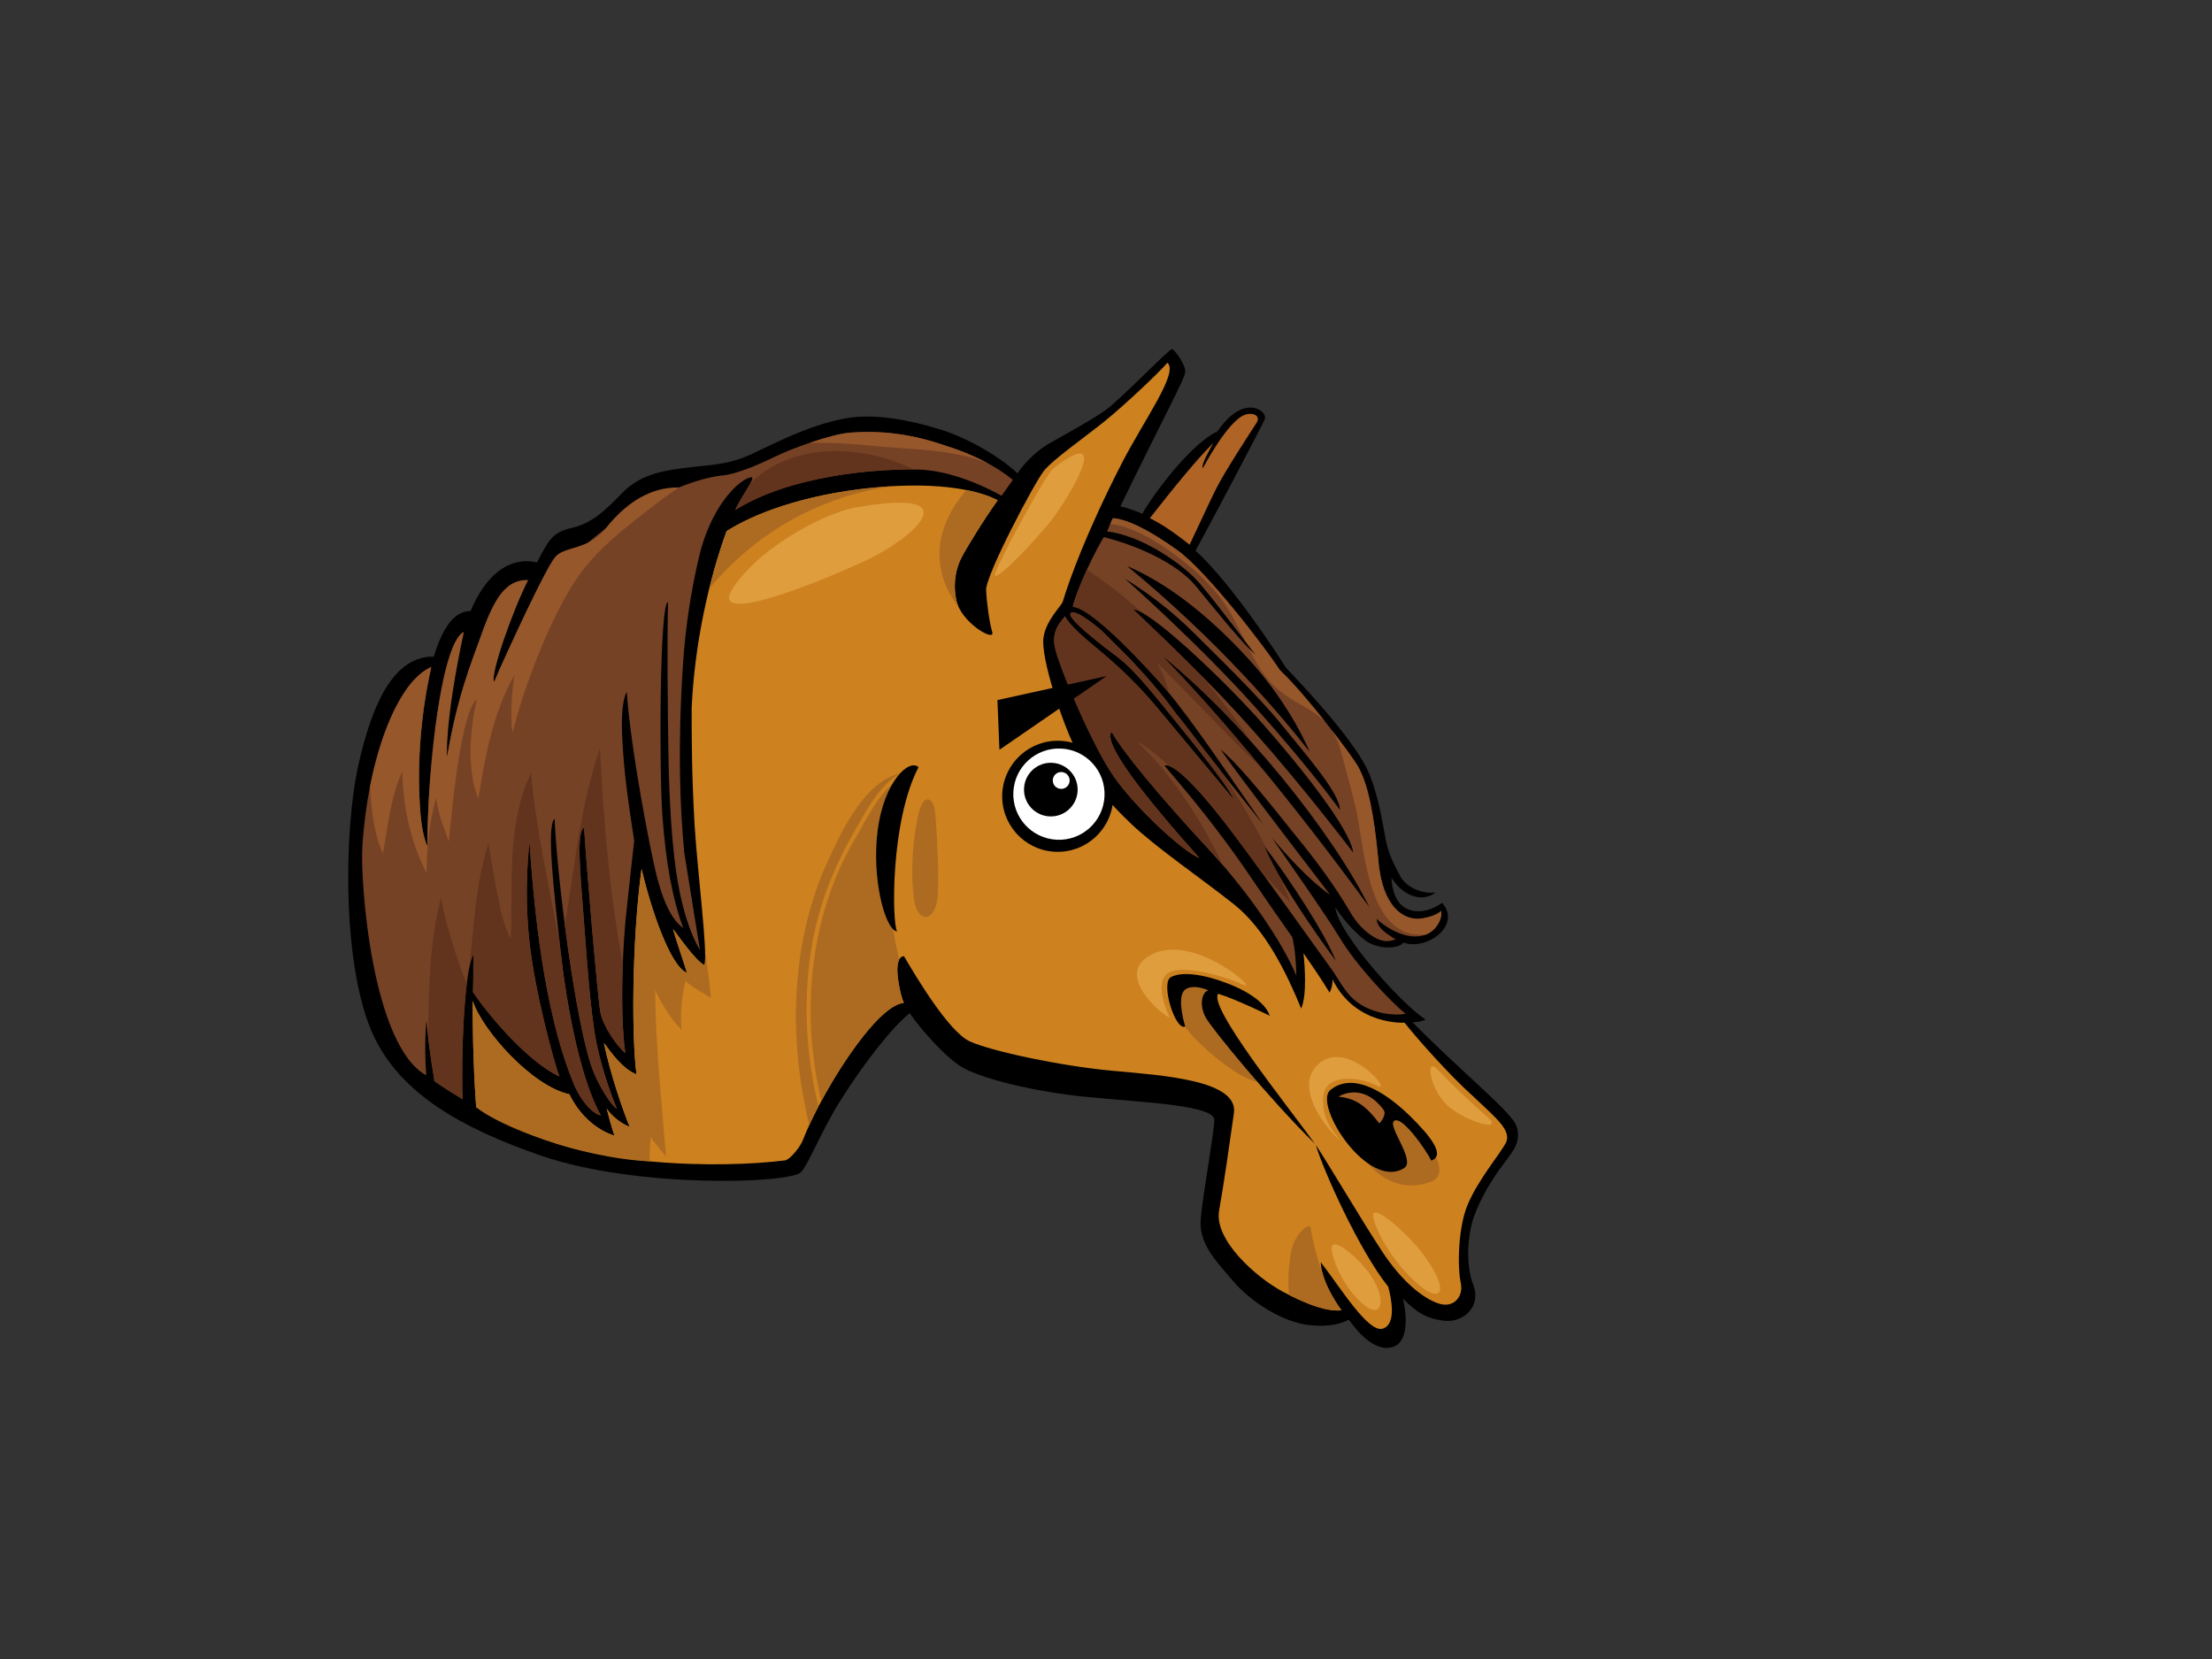 <?xml version="1.0" encoding="utf-8"?>
<!-- Generator: Adobe Illustrator 17.0.0, SVG Export Plug-In . SVG Version: 6.00 Build 0)  -->
<!DOCTYPE svg PUBLIC "-//W3C//DTD SVG 1.1//EN" "http://www.w3.org/Graphics/SVG/1.1/DTD/svg11.dtd">
<svg version="1.1" id="Layer_1" xmlns="http://www.w3.org/2000/svg" xmlns:xlink="http://www.w3.org/1999/xlink" x="0px" y="0px"
	 width="800px" height="600px" viewBox="0 0 800 600" enable-background="new 0 0 800 600" xml:space="preserve">
<rect x="0" y="0" width="800" height="600" fill="#333333" stroke="none"/>
<g>
	<path d="M195.737,417.971c-28.551-9.862-50.872-22.32-60.728-43.601c-11.222-24.219-10.898-73.704-5.191-98.617
		s13.759-37.192,25.472-38.259c1.067,0,1.067,0,1.601,0c3.199-10.65,7.463-16.516,13.323-16.516
		c4.792-11.724,13.13-20.011,23.983-17.582c4.255-7.991,5.363-10.79,12.459-12.436c7.087-1.647,11.527-5.575,18.496-12.793
		c6.961-7.224,16.643-8.191,23.776-9.093c7.134-0.902,12.95-0.92,19.922-3.577c6.975-2.656,22.166-11.777,37.77-14.323
		c10.052-1.635,22.401,0.77,32.789,3.938c10.387,3.167,21.698,9.69,28.628,16.087c0.537-1.07,5.062-7.222,11.779-11.021
		c6.712-3.802,14.439-7.98,19.762-11.656c5.32-3.673,23.435-22.549,24.318-22.292c0.892,0.255,5.067,5.708,4.752,8.427
		c-0.319,2.719-7.989,16.516-23.446,48.489c2.66,0.532,5.329,1.597,7.991,2.663c1.07-2.663,16.032-24.615,27.182-29.838
		c9.242-13.907,18.491-7.449,16.967-4.154c-1.521,3.294-19.638,37.749-24.961,47.315c13.185,11.968,31.652,40.414,32.531,42.189
		c15.822,16.513,27.012,30.456,30.309,38.56c3.288,8.109,4.689,16.974,5.822,23.186c1.142,6.204,3.423,10.134,5.449,13.932
		c2.026,3.798,7.854,6.462,12.74,5.755c-4.631,3.747-11.857,1.468-15.986-5.329c0,0-0.051,7.683,4.637,10.722
		c4.689,3.039,10.769,0.634,13.681-1.646c7.22,8.363-5.825,17.479-14.057,14.367c-1.526,2.478-9.389,2.56-13.808-0.818
		c-4.815-3.673-8.49-8.482-10.769-11.904c1.139,9.753,24.281,35.268,32.634,40.583c-2.278,1.139-4.743,0.95-4.743,0.95
		c18.909,19.169,36.441,32.832,37.77,37.955c1.323,5.123-0.568,7.782-4.935,13.478c-4.365,5.693-8.425,12.868-10.571,18.861
		c-2.143,6.003-3.283,16.82-0.249,24.787c3.036,7.971-3.791,13.667-10.436,12.908c-6.643-0.755-10.138-3.123-14.995-7.967
		c1.331,5.31,2.281,15.75-3.767,17.481c-5.839,1.683-11.587-3.987-15.845-9.903c-2.129,1.065-5.997,2.874-14.551,1.925
		c-8.554-0.951-20.143-7.6-27.173-15.77c-7.027-8.172-12.568-13.97-11.805-22.71c0.757-8.74,4.669-30.079,4.935-35.532
		c0.267-5.453-24.677-6.416-45.4-8.39c-20.726-1.973-39.626-7.056-45.899-10.855c-6.272-3.803-14.697-13.528-18.895-19.506
		c-5.524,4.224-16.318,17.414-25.83,32.842c-6.095,9.887-10.97,22.128-13.506,24.663
		C285.515,428.099,230.078,429.836,195.737,417.971z"/>
	<path fill="#764225" d="M271.639,172.592c-4.686,0.888-14.691,10.866-18.878,29.011c-2.66,11.528-4.812,23.937-5.819,39.624
		c-1.839,28.734-1.062,50.625,0.534,67.139l5.667,35.239c-2.786-4.689-5.825-12.29-7.98-24.449
		c-2.158-12.163-3.165-30.15-3.423-46.49c-0.249-16.342-0.505-41.552-0.126-54.883c-3.039-0.601-3.289,60.457-2.023,77.56
		c1.263,17.099,3.676,29.947,7.518,40.317c-2.829-2.192-6.252-5.99-9.546-18.658c-2.316-8.915-9.546-46.447-10.869-66.715
		c0,0-2.304,2.618-1.67,16.173c0.631,13.552,2.278,23.939,4.339,37.644c-0.534,4.263-1.595,14.388-3.194,29.307
		c-1.575,18.305-1.523,37.299-0.003,47.436c-2.789-2.155-7.983-9.489-8.996-14.568c-1.018-5.079-5.328-55.991-5.928-66.972
		c-2.812,1.608-1.423,15.919-0.281,30.867c1.139,14.95,2.534,36.231,4.815,47.252c2.278,11.02,6.112,20.544,7.32,23.618
		c-2.126-1.324-6.404-8.159-8.582-13.739c-6.338-16.215-13.182-71.065-13.925-91.194c-3.154,2.547-0.014,28.364,2.135,47.744
		c2.155,19.386,7.03,46.018,14.574,59.537c-2.657-0.507-6.953-4.57-9.782-11.367c-8.973-21.568-13.779-52.982-15.985-87.386
		c0,0-2.101,15.274-0.204,34.529c1.905,19.254,9.423,46.43,11.021,50.163c-12.175-5.62-27.11-24.066-31.282-30.558
		c0.212-5.967-0.006-9.218,0.215-13.641c-3.415,5.165-4.583,37.361-3.974,52.441c-3.46-2.079-6.864-4.255-10.189-6.551
		c-1.595-9.673-2.574-17.655-2.887-21.908c0,0-0.938,7.863-0.089,19.799c-19.65-10.909-23.851-69.906-23.107-82.428
		c1.773-30.146,11.905-59.663,24.952-65.237c-4.304,19.206-5.194,38.004-3.891,53.265c0.72,8.428,2.499,11.467,2.499,11.467
		c0-29.837,4.43-56.229,11.888-72.747c-7.079,33.099-4.789,40.502-4.789,40.502c1.891-10.951,4.295-21.846,9.492-36.157
		c5.193-14.313,10.754-20.331,19.807-27.789c-5.366,10.307-13.977,34.628-12.25,36.77c4.729-11.136,8.703-19.609,21.311-36.77
		c15.977-21.743,46.634-36.437,61.274-37.833c4.955-0.472,12.844-3.796,19.3-6.964c6.465-3.165,20.399-7.978,26.531-8.486
		c11.73-0.967,22.915,0.528,35.17,4.793c10.124,3.199,18.118,7.462,23.98,12.255c-1.274,1.695-2.987,4.244-4.098,5.755
		c-0.023-0.011-15.452-9.123-30.008-9.483c-14.557-0.363-45.997,1.881-66.275,14.609
		C267.412,180.529,273.842,172.173,271.639,172.592z"/>
	<path fill="#AF6325" d="M439.835,176.75c3.162-6.326,12.947-21.26,14.594-23.793c1.65-2.534-1.113-3.886-3.925-3.041
		c-6.336,1.902-15.458,19.381-15.458,19.381c-0.886-1.014,2.657-6.934,3.728-9.065c-5.86,5.862-13.323,14.921-22.915,27.176
		c5.329,2.664,9.593,5.861,14.387,9.59C434.512,187.942,437.703,181.011,439.835,176.75z"/>
	<path fill="#764225" d="M484.598,339.269c-5.661-9.444-23.98-35.166-24.513-36.228c13.156,15.776,20.938,20.522,20.938,20.522
		c-13.854-18.116-32.126-41.839-39.587-52.496c5.329,4.261,13.856,14.383,26.112,29.836c12.786,15.457,18.252,24.713,21.314,29.842
		c3.062,5.126,9.056,10.125,13.323,9.592c1.062,0,1.595-0.535,2.663-0.535c-4.436-2.659-6.841-4.687-6.93-7.455
		c1.595,1.597,10.094,8.466,17.695,5.678c3.954-1.452,6.129-5.971,5.598-8.552c-1.42,1.334-4.588,2.524-8.261,2.854
		c-7.346,0-13.438-6.914-14.499-21.832c-1.601-16.514-3.73-27.176-7.46-33.569c-2.04-3.573-17.94-24.911-28.074-34.538
		c-5.762-8.755-26.605-35.849-36.99-43.325c-10.387-7.47-18.287-11.297-23.435-11.653c-0.637,1.141-1.523,3.548-2.086,4.794
		c12.978,1.544,27.805,12.185,33.377,18.647c5.569,6.459,20.439,26.109,20.439,26.109c-4.353-3.565-15.374-17.247-21.833-25.099
		c-6.462-7.853-20.401-14.413-33.19-17.607c-5.575,9.244-11.148,23.178-11.148,25.208c8.666,0.968,25.21,19.635,34.206,30.528
		c8.993,10.894,21.311,29.067,34.634,48.253c-19.716-24.509-29.839-38.365-31.44-39.965c-3.733-5.332-9.056-11.72-16.516-19.717
		c-3.2-3.195-6.396-6.393-10.126-10.12c-0.531-0.535-8.697-7.614-11.191-6.933c-3.618,0.993,12.014,12.668,17.053,16.522
		c5.041,3.852,11.122,11.198,18.471,20.318c7.346,9.123,20.901,25.591,23.093,30.836c-5.859-6.928-20.054-24.121-28.034-33.622
		c-7.986-9.499-15.581-16.214-22.169-21.663c-6.588-5.446-9.504-8.483-10.895-11.019c-1.607,2.317-4.436,4.56-3.796,10.261
		c0.628,5.699,13.564,36.377,21.486,47.721c8.35,11.954,26.003,27.896,30.935,29.416c-20.688-23.154-34.921-41.565-31.756-45.608
		c4.264,7.459,16.519,22.383,36.235,43.694c12.967,14.08,25.538,32.242,30.605,44.502c-0.086-4.689-0.407-9.35-1.478-13.93
		c-3.822-5.426-8.172-11.596-13.297-19.173c-14.918-22.376-28.088-36.978-32.883-42.837c2.901-1.191,11.44,7.158,22.261,21.202
		c10.815,14.044,33.782,46.501,37.575,51.626c3.796,5.122,5.561,10.1,11.033,13.496c5.478,3.396,12.123,4.154,16.298,3.396
		C502.279,361.709,490.262,348.717,484.598,339.269z"/>
	<path fill="#CD811F" d="M290.445,412.152c-1.105,2.877-4.815,7.303-6.519,7.519c-11.504,1.462-30.051,2.125-48.949,0.347
		c-14.077-1.323-28.347-3.994-40.042-8.693c-7.782-3.125-15.377-6.785-22.72-10.902c-1.205-16.268-1.283-32.214-1.271-38.474
		c3.535,10.789,21.523,30.928,34.973,33.803c3.397,7.01,9.225,12.709,16.318,14.991c-0.89-2.407-2.531-8.674-2.832-9.836
		c1.871,2.897,5.745,5.778,8.339,6.602c-1.705-3.861-7.176-19.315-9.306-30.337c2.579,3.558,6.838,9.501,11.779,11.397
		c-1.77-12.665-1.77-47.629,1.814-74.342c3.254,14.047,10.35,35.331,16.43,37.611c-1.443-4.756-3.776-11.291-5.062-15.818
		c1.73,2.017,7.971,11.381,11.395,13.028c1.265-4.436-2.606-34.261-3.587-50.806c-1.059-18.651-1.059-32.506-1.059-42.1
		c1.059-23.445,6.235-46.46,12.628-64.044c9.498-6.082,27.36-13.175,52.823-15.709c25.46-2.534,39.773,1.524,45.23,4.571
		c-4.775,6.562-11.222,17.108-13.059,20.641c-1.833,3.524-3.271,8.8-1.9,15.45c1.647,7.984,13.584,14.978,13.05,11.782
		c-1.07-3.726-1.98-9.996-2.278-15.327c-0.304-5.333,17.478-38.892,20.852-43.153c3.38-4.261,14.869-12.208,22.215-18.16
		c7.346-5.953,19.845-17.808,22.507-21.007c4.184,3.627-8.453,20.629-16.737,36.82c-12.551,24.549-18.691,41.563-21.099,49.555
		c-0.488,1.615-5.98,6.561-6.97,12.92c-1.136,7.349,6.887,31.484,12.442,42.209c5.552,10.726,10.049,16.502,19.242,25.248
		c9.194,8.743,25.621,19.929,37.142,29.077c11.518,9.146,19.228,25.204,24.353,37.73c2.086-4.742,1.366-15.031,0.829-20.024
		c3.532,5.067,6.603,9.598,9.452,14.268c1.065-2.138,1.065-3.733,1.065-4.798c8.201,16.819,26.04,15.679,26.04,15.679
		c4.64,5.889,16.419,19.116,24.585,26.419c9.053,8.525,14.517,12.865,11.857,17.425c-2.654,4.551-9.679,12.904-13.472,21.635
		c-3.799,8.729-3.799,23.34-2.66,28.469c1.139,5.121-2.465,9.107-7.403,7.779c-4.932-1.33-13.093-6.835-21.256-19.356
		c-8.164-12.528-18.241-29.805-23.742-38.159c2.663,9.061,15.581,37.966,26.183,51.271c0.978,3.585,3.254,13.645-2.034,15.179
		c-5.285,1.544-15.578-15.389-22.361-24.03c0.321,8.071,7.541,17.38,7.541,17.38c-4.752,0.574-11.969-1.706-21.472-6.839
		c-9.498-5.128-24.697-18.618-22.835-29.192c1.865-10.577,3.65-23.246,5.354-35.219c1.71-11.97-25.46-13.68-44.083-15.393
		c-18.62-1.709-43.939-7.115-51.494-10.641c-7.546-3.521-19.208-23.03-23.747-30.781c-4.775,0.338-1.128,14.767-0.057,16.899
		C316.468,363.622,296.663,395.993,290.445,412.152z"/>
	<path fill="#AD6B21" d="M294.298,347.857c2.081-15.611,6.898-30.935,14.964-44.512c4.508-7.588,10.307-20.878,19.917-23.34
		c-9.63,21.774-9.251,44.674-3.977,67.077c-1.874,3.606,0.783,13.862,1.673,15.634c-7.883,0.684-21.145,19.412-29.822,35.485
		C293.194,381.718,292.072,364.612,294.298,347.857z"/>
	<path fill="#AD6B21" d="M287.906,363.465c0.476-17.743,3.925-35.528,11.349-51.725c4.938-10.768,13.354-29.232,26.559-32.11
		c-7.753,3.944-12.866,14.261-16.795,21.047c-7.802,13.457-13.366,27.817-15.722,43.256c-2.872,18.779-1.765,37.902,2.7,56.251
		c-1.234,2.362-2.356,4.638-3.337,6.772C289.294,392.693,287.501,378.114,287.906,363.465z"/>
	<path fill="#AD6B21" d="M262.749,205.972c-2.161,2.199-4.226,4.471-6.212,6.799c1.833-7.428,3.957-14.399,6.235-20.671
		c9.498-6.082,27.36-13.175,52.823-15.709c2.516-0.251,4.887-0.416,7.182-0.548C299.926,178.962,278.933,189.513,262.749,205.972z"
		/>
	<path fill="#AD6B21" d="M346.639,219.328c-5.951-7.104-8.402-17.211-5.856-26.42c1.641-5.971,4.78-11.118,8.717-15.661
		c5.36,1.063,9.096,2.471,11.325,3.716c-4.775,6.562-11.222,17.108-13.059,20.641c-1.833,3.524-3.271,8.8-1.9,15.45
		C346.025,217.826,346.307,218.585,346.639,219.328z"/>
	<path fill="#AD6B21" d="M466.773,453.522c1.021-6.885,6.838-12.036,7.288-9.283c0.904,5.507,2.313,10.953,4.25,16.198
		c0.97,3.664,2.852,7.231,4.413,9.773c0.686,1.253,1.4,2.483,2.163,3.691c-4.307,0.395-10.557-1.455-18.611-5.542
		C465.818,465.32,465.754,460.409,466.773,453.522z"/>
	<path fill="#AD6B21" d="M516.058,413.429c2.783,3.443,7.96,11.561,1.263,14.038c-14.172,5.248-26.39-6.792-29.067-20.05
		C489.568,391.726,510.222,406.204,516.058,413.429z"/>
	<path fill="#AD6B21" d="M438.862,356.885c-2.112,4.426-1.859,7.885,0.502,11.163c4.425,6.135,14.582,19.762,16.671,23.423
		c-6.471-0.732-15.501-8.053-19.782-11.957c-4.809-4.379-11.661-10.996-11.489-18.179
		C424.986,352.259,434.839,354.27,438.862,356.885z"/>
	<path fill="#AD6B21" d="M338.229,293.891c0.557,5.638,1.575,25.016,0.809,31.13c-0.76,6.122-4.666,9.019-7.389,4.115
		c-1.897-3.432-2.806-20.176,0.508-34.708C333.937,286.621,337.673,288.252,338.229,293.891z"/>
	<path fill="#AD6B21" d="M246.52,372.356c-2.832-2.462-7.165-8.834-9.549-14.268c0.043,18.809,2.405,41.513,3.914,60.251
		c-0.8-1.215-4.591-5.356-5.475-7.095c-0.456,3.755-0.474,5.034-0.433,8.775c-25.529-1.218-54.817-12.948-62.763-19.595
		c-1.205-16.268-1.283-32.214-1.271-38.474c3.535,10.789,21.523,30.928,34.973,33.803c3.397,7.01,9.225,12.709,16.318,14.991
		c-0.89-2.407-2.531-8.674-2.832-9.836c1.871,2.897,5.745,5.778,8.339,6.602c-1.705-3.861-7.176-19.315-9.306-30.337
		c2.579,3.558,6.838,9.501,11.779,11.397c-1.77-12.665-1.77-47.629,1.814-74.342c3.254,14.047,10.35,35.331,16.43,37.611
		c-1.443-4.756-3.776-11.291-5.062-15.818c1.73,2.017,7.971,11.381,11.395,13.028c0.235-0.831,0.293-2.549,0.224-4.909
		c0.844,5.581,1.613,11.168,2.112,16.792c-2.844-1.874-6.958-3.809-9.177-6.218C247.002,358.167,245.743,366.428,246.52,372.356z"/>
	<path fill="#96572B" d="M315.719,161.251c-7.724-0.788-15.354-1.231-22.909-1.092c5.455-1.848,11.039-3.38,14.347-3.654
		c11.73-0.967,22.915,0.528,35.17,4.793c5.736,1.812,10.766,3.978,15.133,6.374C344.619,162.241,329.153,162.62,315.719,161.251z"/>
	<path fill="#96572B" d="M236.586,182.733c-9.013,7.02-17.876,13.615-25.098,22.569c-10.961,13.592-21.888,42.48-26.135,59.745
		c-0.918-6.092-0.181-16.057,0.746-21c-8.129,13.983-11.079,32.256-13.107,44.809c-4.063-10.151-3.268-23.774-0.557-35.994
		c-6.074,5.373-9.234,43.229-10.126,51.581c-1.63-5.156-3.716-8.943-4.531-15.928c-2.577,8.884-3.44,18.063-3.495,27.277
		c-2.488-5.303-8.244-16.414-8.818-36.757c-4.252,9.405-5.128,19.581-6.967,29.608c-4.27-8.713-4.648-24.047-4.663-24.226
		c4.201-21.307,12.353-38.982,22.149-43.169c-4.304,19.206-5.194,38.004-3.891,53.265c0.72,8.428,2.499,11.467,2.499,11.467
		c0-29.837,5.285-74.003,13.182-77.457c-7.079,33.097-6.083,45.212-6.083,45.212c1.891-10.951,4.295-21.846,9.492-36.157
		c5.193-14.313,8.929-28.301,19.807-27.789c-5.366,10.307-13.977,34.628-12.25,36.77c4.729-11.136,18.645-41.228,22.097-45.179
		c3.458-3.948,11.971-2.423,18.029-10.077c9.607-12.129,18.981-15.09,26.631-15.01C242.477,178.374,239.481,180.478,236.586,182.733
		z"/>
	<path fill="#96572B" d="M469.932,254.569c-4.505-2.548-8.671-5.38-11.888-9.512c-2.562-3.299-4.577-6.911-6.448-10.601
		c1.016,1.052,1.917,1.924,2.626,2.505c0,0-1.636-2.163-4.029-5.288c-2.141-4.344-4.224-8.726-6.898-12.772
		c-3.756-5.669-8.582-10.417-13.83-14.71c-5.888-4.821-12.195-9.244-19.211-12.27c-2.714-1.168-5.745-2.151-8.755-2.333
		c0.347-0.835,0.694-1.645,0.993-2.176c5.148,0.356,13.047,4.182,23.435,11.653c10.384,7.476,31.228,34.571,36.99,43.325
		c4.861,4.621,11.056,11.939,16.407,18.694C476.65,258.37,473.201,256.418,469.932,254.569z"/>
	<path fill="#96572B" d="M515.694,337.991c-21.601,2.031-22.069-32.034-25.475-46.327c-1.372-5.733-2.987-11.389-4.474-17.09
		c-0.938-3.607-1.908-7.036-3.828-10.169c4.591,5.94,8.178,10.953,9.073,12.522c3.73,6.393,5.859,17.055,7.46,33.569
		c1.062,14.918,7.154,21.832,14.499,21.832c3.673-0.33,6.841-1.519,8.261-2.854C521.74,332.041,519.593,336.509,515.694,337.991z"/>
	<path fill="#63341D" d="M204.265,334.421c3.684-21.449,5.584-43.207,12.74-63.86c1.323,26.059,3.348,52.117,8.238,77.74
		c-0.514,13.083-0.19,25.166,0.921,32.545c-2.789-2.155-7.983-9.489-8.996-14.568c-1.018-5.079-5.328-55.991-5.928-66.972
		c-2.812,1.608-1.423,15.919-0.281,30.867c1.139,14.95,2.534,36.231,4.815,47.252c2.278,11.02,6.112,20.544,7.32,23.618
		c-2.126-1.324-6.404-8.159-8.582-13.739C210.836,377.901,206.994,355.507,204.265,334.421z"/>
	<path fill="#63341D" d="M330.548,169.795c-15.174-0.158-45.078,2.371-64.622,14.64c0.99-2.607,4.172-7.172,5.532-9.818
		C286.666,160.023,310.847,160.315,330.548,169.795z"/>
	<path fill="#63341D" d="M167.304,397.573c-3.46-2.079-6.864-4.255-10.189-6.551c-0.996-6.047-1.756-11.439-2.258-15.66
		c0.126-17.125,0.379-34.244,4.648-50.874c1.492,10.62,9.004,31.332,9.343,30.998C167.333,367.653,166.874,386.896,167.304,397.573z
		"/>
	<path fill="#63341D" d="M171.278,345.132c-0.571,0.869-1.085,2.506-1.538,4.689c1.67-15.07,2.235-30.417,6.95-44.885
		c1.96,11.589,4.554,29.509,8.071,34.395c0.7-19.805-1.587-41.411,7.3-59.758c1.811,19.957,6.258,39.512,9.923,59.183
		c0.029,0.155,0.112,0.266,0.212,0.357c0.178,1.611,0.356,3.199,0.525,4.742c2.155,19.386,7.03,46.018,14.574,59.537
		c-2.657-0.507-6.953-4.57-9.782-11.367c-8.973-21.568-13.779-52.982-15.985-87.386c0,0-2.101,15.274-0.204,34.529
		c1.905,19.254,9.423,46.43,11.021,50.163c-12.175-5.62-27.11-24.066-31.282-30.558
		C171.275,352.806,171.058,349.554,171.278,345.132z"/>
	<path fill="#63341D" d="M422.742,250.594c-0.161-0.201-26.025-30.163-34.691-31.132c0-1.244,2.109-6.995,5.027-13.387
		c14.571,9.307,27.228,21.723,38.462,34.724c11.288,13.062,21.535,27.129,29.982,42.202c-13.963-13.132-29.469-29.747-43.041-43.286
		C421.62,245.122,422.358,248.884,422.742,250.594z"/>
	<path fill="#63341D" d="M385.136,222.882c1.392,2.535,4.307,5.572,10.895,11.019c6.588,5.449,14.183,12.163,22.169,21.663
		c7.98,9.501,22.175,26.694,28.034,33.622c-2.192-5.245-15.747-21.713-23.093-30.836c-7.349-9.12-13.429-16.466-18.471-20.318
		c-5.039-3.854-20.671-15.529-17.053-16.522c2.493-0.681,10.66,6.398,11.191,6.933c3.73,3.727,6.927,6.925,10.126,10.12
		c7.461,7.997,12.783,14.386,16.516,19.717c1.145,1.145,6.723,8.65,17.059,21.848c9.409,14.634,18.02,29.707,24.097,46.136
		c-3.653-3.555-7.125-7.273-10.499-11.08c-4.766-6.548-9.306-12.689-12.66-17.053c-9.346-12.126-16.976-19.991-20.754-21.149
		c-2.442-2.406-7.351-6.745-11.363-8.664c12.396,11.46,23.816,29.212,30.904,44.542c-1.323-1.529-2.654-3.037-3.994-4.492
		c-19.716-21.311-31.971-36.235-36.235-43.694c-3.165,4.043,11.067,22.453,31.756,45.608c-4.932-1.519-22.585-17.462-30.935-29.416
		c-7.922-11.344-20.858-42.023-21.486-47.721C380.699,227.441,383.529,225.199,385.136,222.882z"/>
	<path d="M453.792,255.563c-20.39-22.8-46.99-46.31-46.99-46.31c8.522,5.333,16.643,11.363,25.039,19.714
		c8.399,8.356,23.598,23.048,31.833,33.309c8.238,10.26,20.901,24.449,20.924,30.637
		C484.598,292.914,474.194,278.367,453.792,255.563z"/>
	<path d="M407.626,204.701c13.799,5.983,28.327,16.622,43.891,33.605c15.558,16.986,22.129,33.584,22.129,33.584
		C463.112,258.478,441.054,232.26,407.626,204.701z"/>
	<path d="M489.396,308.366c0,0-17.231-22.766-36.106-44.063c-15.736-17.753-32.39-33.44-43.294-43.86
		c6.683,0.666,33.52,26.348,46.895,41.566C470.259,277.225,488.377,299.773,489.396,308.366z"/>
	<path d="M483.111,347.476c0,0-19.363-25.81-25.69-41.242C466.478,317.96,479.381,337.88,483.111,347.476z"/>
	<path d="M420.659,237.494c28.829,23.39,61.007,63.166,74.593,90.584C465.947,288.116,440.903,258.279,420.659,237.494z"/>
	<path d="M423.517,353.361c3.983-2.087,11.693-1.069,20.476,2.319c14.08,5.428,15.185,11.667,15.185,11.667
		s-11.768-5.835-18.605-7.945c-3.756,4.694,25.426,40.975,35.015,54.296c-16.413-16.092-37.46-41.87-39.546-45.724
		c-2.468-4.557-1.297-9.337,1.01-9.78c-3.633-1.644-7.535-1.71-8.981,0.293c-2.399,3.333,0.577,12.756,0.577,12.756
		C425.187,373.077,419.528,355.448,423.517,353.361z"/>
	<path d="M504.744,405.177c-4.235,0.681,7.432,14.255,3.205,17.173c-4.757,3.284-11.704,1.066-18.553-6.345
		c-6.852-7.413-11.963-18.798-8.184-21.839c8.732-7.018,21.142,2.068,28.548,9.279c7.403,7.212,13.208,14.447,7.871,16.291
		C515.587,415.613,507.84,404.679,504.744,405.177z"/>
	<path fill="#A86227" d="M484.061,396.63c6.261,0.574,10.057,3.422,14.803,9.681c0.534-0.529,2.741-3.296,1.515-4.931
		C492.598,390.943,484.061,396.63,484.061,396.63z"/>
	<path d="M332.201,277.458c-10.212,19.528-9.641,56.393-7.739,59.43c-4.37-0.567-9.311-19.189-7.033-36.671
		C319.713,282.738,328.729,274.276,332.201,277.458z"/>
	<path fill="#DF9D3D" d="M537.699,403.722c-4.516-3.845-13.67-12.554-17.856-17.014c-4.184-4.466-3.062,5.858,2.795,12.269
		C528.491,405.392,545.234,410.135,537.699,403.722z"/>
	<path fill="#DF9D3D" d="M497.811,392.566c-6.212-3.231-18.691-4.465-19.245,4.182c-0.565,8.644,4.178,12.835,5.575,15.065
		c1.397,2.23-18.132-16.736-7.532-26.783C487.209,374.989,504.784,396.191,497.811,392.566z"/>
	<path fill="#DF9D3D" d="M449.522,356.082c-4.623-2.22-24.367-8.908-28.358-2.917c-2.789,4.182,0.694,12.351,1.808,14.582
		c1.122,2.228-21.957-14.796-6.336-22.606C432.257,337.334,456.495,359.431,449.522,356.082z"/>
	<path fill="#DF9D3D" d="M495.301,460.625c-4.528-6.296-13.391-13.389-13.673-9.483c-0.272,3.904,4.468,14.783,11.438,20.641
		C500.041,477.639,501.714,469.555,495.301,460.625z"/>
	<path fill="#DF9D3D" d="M514.543,453.373c-4.907-6.719-19.242-19.526-17.845-13.112c1.392,6.416,7.607,16.646,15.9,23.99
		C520.879,471.598,525.146,467.876,514.543,453.373z"/>
	<path fill="#DF9D3D" d="M308.961,183.629c-8.996,1.614-32.355,12.555-43.515,28.452c-11.159,15.902,33.193-2.509,48.536-9.762
		C329.325,195.065,352.476,175.819,308.961,183.629z"/>
	<path fill="#DF9D3D" d="M380.932,169.407c-2.519,1.94-18.694,31.519-20.921,37.654c-2.235,6.138,15.885-12.975,20.921-19.805
		C388.739,176.658,401.574,153.505,380.932,169.407z"/>
	<g>
		<path d="M402.599,288.996c-0.559,11.086-9.985,19.612-21.056,19.05c-11.084-0.542-19.618-9.975-19.061-21.05
			c0.56-11.082,9.986-19.618,21.064-19.061C394.622,268.488,403.147,277.917,402.599,288.996z"/>
		<path fill="#FFFFFF" d="M399.46,288.04c-0.456,9.112-8.204,16.123-17.306,15.661c-9.107-0.458-16.117-8.202-15.658-17.3
			c0.451-9.106,8.201-16.123,17.3-15.667C392.903,271.192,399.916,278.946,399.46,288.04z"/>
	</g>
	<g>
		<path d="M389.73,286.05c-0.264,5.359-4.818,9.481-10.172,9.211c-5.351-0.27-9.477-4.825-9.196-10.173
			c0.258-5.354,4.806-9.475,10.158-9.206C385.867,276.152,389.999,280.706,389.73,286.05z"/>
		<path fill="#FFFFFF" d="M386.849,282.417c-0.08,1.679-1.518,2.974-3.202,2.891c-1.676-0.088-2.984-1.515-2.895-3.201
			c0.089-1.679,1.521-2.977,3.194-2.889C385.641,279.304,386.929,280.733,386.849,282.417z"/>
	</g>
	<polygon points="400.237,244.493 360.734,253.198 361.457,271.162 	"/>
</g>
</svg>
